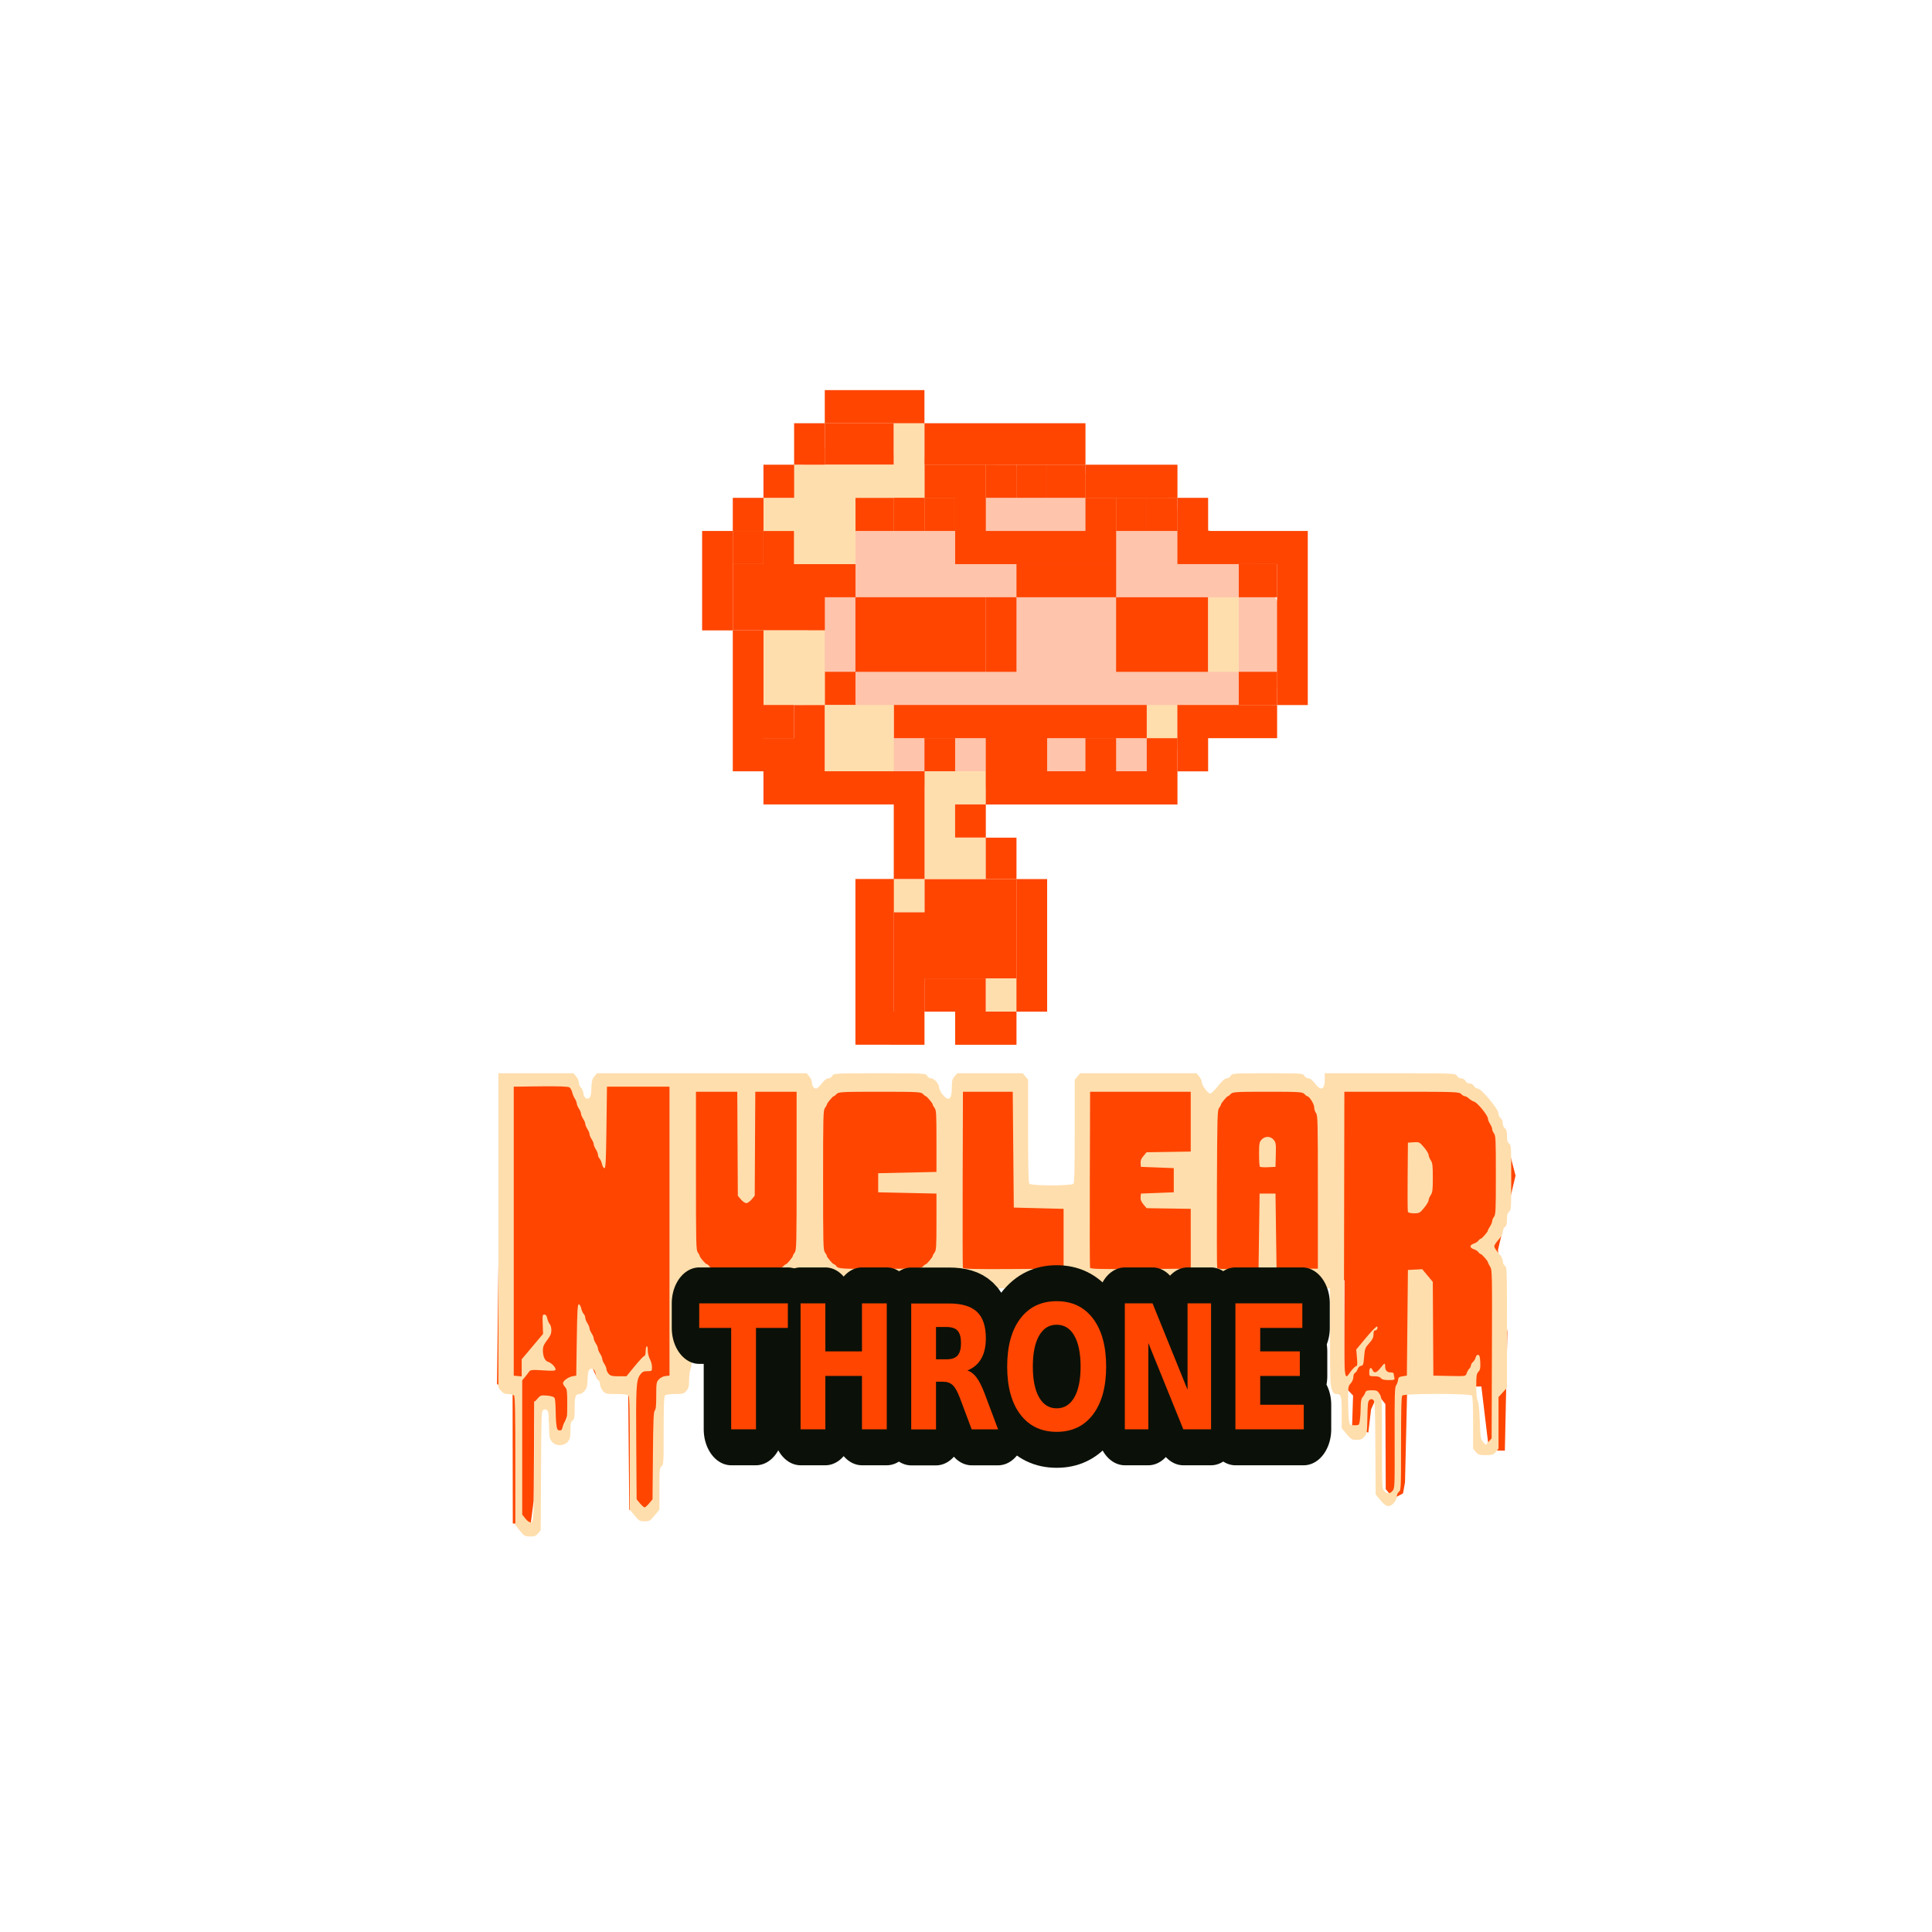 <svg xmlns="http://www.w3.org/2000/svg" xmlns:xlink="http://www.w3.org/1999/xlink" viewBox="0 0 256 256"><defs><clipPath><rect width="70.65" height="70.65" rx="3.623" x="8.165" y="0.495" style="fill:url(#2);opacity:0.9;color:#000"/></clipPath><filter id="1" style="color-interpolation-filters:sRGB"><feColorMatrix values="1 0 0 0 0 0 1 0 0 0 0 0 1 0 0 0 0 0 1000 -500 "/></filter><filter id="0" style="color-interpolation-filters:sRGB"><feColorMatrix values="1 0 0 0 0 0 1 0 0 0 0 0 1 0 0 0 0 0 1000 -500 "/></filter><radialGradient r="12.672" cy="9.957" cx="7.118" gradientTransform="matrix(0 16.558 -20.328 0 247.4 -150.57)" gradientUnits="userSpaceOnUse" id="2"><stop style="stop-color:#505050"/><stop offset="0.262" style="stop-color:#2b2b2b"/><stop offset="0.705" style="stop-color:#0a0a0a"/><stop offset="1"/></radialGradient></defs><g transform="matrix(1 0 0 -1 1605.44 1711.48)" style="fill:#789"><path d="m -1349.86 1587.96 c -6.01 -237.78 -383.63 -95.37 -207.33 81.82 73.39 72.816 218.08 39.63 207.33 -81.82 z" style="fill:#fff;color:#000"/><g transform="matrix(4.003 0 0 -4.327 -1568.34 1694.25)"><g transform="translate(-0.039 10.959)" style="filter:url(#0)"><g transform="matrix(1.002 0 0 1.006 -0.05 0.868)"><path d="m 7.376,17.328 2.274,-0.01 0.503,0.979 0.378,-0.983 6.866,-0.031 c 0.191,0.462 0.386,0.91 0.905,-0.004 l 3.194,-0.015 0.704,1 0.453,-1.01 1.936,-0.009 0.076,3.67 2.062,-0.155 -0.1,-3.523 3.797,-0.017 0.478,0.777 0.956,-0.783 2.038,-0.009 0.88,0.7 0.478,-0.707 3.596,-0.016 1.049,0.521 0.564,0.799 0.443,1.568 -0.581,2.266 0.311,2.501 -0.083,3.606 -0.523,-0.009 -0.095,-0.727 -0.158,-1.217 -2.45,0.027 -0.056,2.235 -0.017,0.655 -0.065,0.337 -0.317,0.157 -0.254,-0.287 -0.012,-2.588 -0.253,-0.296 -0.22,0.458 -0.091,0.705 -0.537,-0.164 0.034,-0.963 -0.293,-0.283 0.009,-3.226 -21.631,0.074 -0.261,2.894 -0.75,0.3 -0.124,2.147 -0.022,1.359 -0.354,0.236 -0.485,-0.021 -0.037,-3.796 -1.01,-0.176 -0.344,-0.711 -0.244,0.488 -0.319,0.333 -0.056,0.911 -0.279,0.649 -0.32,0.108 -0.066,-1.044 -0.462,-0.066 -0.021,3.02 -0.103,0.742 -0.587,-0.045 -0.007,-4.148 -0.514,-0.087 z" style="fill:#ff4500"/><path d="m -656.47 237.76 l -5.313 -5.567 v -62.788 c 0 -47.17 -0.373 -63.16 -1.5 -64.29 -0.825 -0.825 -3.893 -1.5 -6.818 -1.5 -4.03 0 -6.088 -0.77 -8.5 -3.182 l -3.182 -3.182 v -154.32 v -154.32 h 44.32 h 44.32 l 3.182 3.182 c 1.75 1.75 3.182 4.531 3.182 6.179 0 1.649 1.076 3.751 2.391 4.672 1.315 0.921 2.581 3.287 2.813 5.257 0.53 4.499 3.899 6.886 6.984 4.948 1.654 -1.039 2.278 -3.401 2.557 -9.681 0.307 -6.91 0.895 -8.833 3.494 -11.432 l 3.125 -3.125 h 123.64 h 123.64 l 3.182 3.182 c 1.75 1.75 3.182 4.45 3.182 6 0 3.292 2.166 5.818 4.989 5.818 1.094 0 4.058 -2.25 6.586 -5 3.03 -3.297 5.671 -5 7.75 -5 1.8 0 3.824 -1.073 4.715 -2.5 1.522 -2.438 2.915 -2.5 55.96 -2.5 53.04 0 54.44 0.062 55.96 2.5 0.87 1.393 2.915 2.5 4.619 2.5 3.746 0 9.421 5.413 9.421 8.986 0 1.442 1.828 4.505 4.063 6.805 7.161 7.372 10.938 5.09 10.938 -6.609 0 -6.71 0.451 -8.269 3.182 -11 l 3.182 -3.182 h 38.636 h 38.636 l 3.182 3.182 l 3.182 3.182 v 50.32 c 0 37.47 0.383 50.701 1.5 51.818 2.118 2.118 49.882 2.118 52 0 1.117 -1.117 1.5 -14.348 1.5 -51.818 v -50.32 l 3.182 -3.182 l 3.182 -3.182 h 68.64 h 68.64 l 3.182 3.182 c 1.75 1.75 3.182 4.362 3.182 5.805 0 3.035 7.23 10.984 10 10.994 1.031 0.004 5.12 -3.365 9.09 -7.487 4.998 -5.194 8.159 -7.494 10.302 -7.494 1.737 0 3.775 -1.095 4.652 -2.5 1.511 -2.419 2.915 -2.5 43.46 -2.5 40.545 0 41.949 0.081 43.46 2.5 0.891 1.427 2.915 2.5 4.715 2.5 2.079 0 4.719 1.703 7.75 5 7.169 7.797 11.575 6.275 11.575 -4 v -6 h 77.2 c 75.846 0 77.23 0.044 78.76 2.5 0.947 1.516 2.915 2.5 5 2.5 2.085 0 4.053 0.984 5 2.5 0.947 1.516 2.915 2.5 5 2.5 2.085 0 4.053 0.984 5 2.5 0.859 1.375 2.906 2.5 4.551 2.5 4.182 0 24.489 20.307 24.489 24.489 0 1.644 1.125 3.692 2.5 4.551 1.516 0.947 2.5 2.915 2.5 5 0 2.085 0.984 4.053 2.5 5 1.93 1.205 2.5 2.915 2.5 7.5 0 4.585 0.57 6.295 2.5 7.5 2.394 1.495 2.5 2.915 2.5 33.46 0 30.545 -0.106 31.965 -2.5 33.46 -1.93 1.205 -2.5 2.915 -2.5 7.5 0 4.585 -0.57 6.295 -2.5 7.5 -1.427 0.891 -2.5 2.915 -2.5 4.715 0 2.079 -1.703 4.719 -5 7.75 -2.75 2.528 -5 5.487 -5 6.575 0 1.088 2.25 4.047 5 6.575 3.297 3.03 5 5.671 5 7.75 0 1.8 1.073 3.824 2.5 4.715 2.443 1.526 2.5 2.915 2.5 60.674 v 59.11 l -5 4.597 l -5 4.597 v 25.307 v 25.307 l -3.182 3.182 c -2.795 2.795 -4.232 3.182 -11.818 3.182 -7.587 0 -9.02 -0.387 -11.818 -3.182 l -3.182 -3.182 v -25.318 c 0 -18.03 -0.432 -25.75 -1.5 -26.818 -2.146 -2.146 -79.85 -2.146 -82 0 -1.112 1.112 -1.5 13.322 -1.5 47.2 0 44.35 -0.074 45.746 -2.5 47.26 -1.393 0.87 -2.5 2.915 -2.5 4.619 0 4.219 -5.499 9.421 -9.958 9.421 -2.601 0 -5.172 -1.577 -9.303 -5.708 l -5.708 -5.708 l -0.328 -45.718 c -0.301 -41.972 -0.507 -45.831 -2.515 -47.1 -1.594 -1 -2.781 -1.01 -4.375 -0.003 -1.862 1.172 -2.24 3.726 -2.537 17.16 -0.332 14.969 -0.512 15.947 -3.494 18.929 -2.5 2.5 -4.395 3.145 -9.239 3.145 -5.572 0 -6.585 -0.491 -11.818 -5.724 l -5.724 -5.723 v -15.276 c 0 -16.439 -0.63 -18.276 -6.268 -18.276 -2.511 0 -3.757 -1.024 -5.375 -4.417 -1.861 -3.902 -2.107 -9.953 -2.107 -51.875 v -47.46 h -376.25 h -376.25 l -0.044 37.813 c -0.036 30.425 -0.393 38.423 -1.831 40.937 -1 1.753 -1.806 6.529 -1.831 10.881 -0.038 6.61 -0.514 8.226 -3.226 10.938 -2.895 2.895 -4.111 3.182 -13.5 3.182 -6.359 0 -10.894 0.576 -11.818 1.5 -1.091 1.091 -1.5 10.544 -1.5 34.699 0 31.846 -0.102 33.26 -2.5 34.761 -2.335 1.458 -2.5 2.915 -2.5 22.08 v 20.516 l -5.724 5.724 c -5.222 5.222 -6.254 5.724 -11.776 5.724 -5.522 0 -6.554 -0.502 -11.776 -5.724 l -5.724 -5.724 v -55.28 c 0 -41.33 -0.379 -55.655 -1.5 -56.776 -0.972 -0.972 -6.02 -1.5 -14.318 -1.5 -12.07 0 -13 -0.186 -16 -3.182 -1.75 -1.75 -3.182 -4.531 -3.182 -6.179 0 -1.649 -1.076 -3.751 -2.391 -4.672 -1.315 -0.921 -2.581 -3.287 -2.813 -5.257 -0.53 -4.499 -3.899 -6.886 -6.984 -4.948 -1.654 1.039 -2.278 3.401 -2.557 9.681 -0.307 6.91 -0.895 8.833 -3.494 11.432 -1.719 1.719 -4.393 3.125 -5.943 3.125 -4.833 0 -5.818 2.32 -5.818 13.699 0 9.346 -0.316 10.897 -2.5 12.261 -2.08 1.299 -2.5 2.915 -2.5 9.619 0 6.966 -0.431 8.488 -3.182 11.239 -4.525 4.525 -14.09 4.547 -18.594 0.042 -2.903 -2.903 -3.166 -4.143 -3.494 -16.429 -0.295 -11.05 -0.723 -13.522 -2.542 -14.666 -1.593 -1 -2.782 -1 -4.375 0.002 -2.025 1.277 -2.212 5.72 -2.512 59.64 l -0.325 58.26 l -3.169 3.169 c -2.635 2.635 -4.267 3.145 -9.675 3.02 -5.993 -0.134 -6.924 -0.583 -11.818 -5.712 z m 16.13 -19.14 c 0.447 -5.844 0.869 -32.32 0.938 -58.829 l 0.124 -48.2 l 3.669 -3.515 c 3.385 -3.243 4.263 -3.472 11.349 -2.959 4.792 0.347 8.106 1.228 8.812 2.344 0.622 0.983 1.173 6.288 1.223 11.788 0.05 5.5 0.49 12.25 0.978 15 0.754 4.253 1.35 5 3.99 5 2.427 0 3.187 -0.722 3.487 -3.308 0.211 -1.819 1.476 -4.297 2.813 -5.506 2.142 -1.939 2.43 -3.927 2.43 -16.811 0 -13.03 -0.272 -14.858 -2.5 -16.875 -1.375 -1.244 -2.5 -2.954 -2.5 -3.8 0 -2.302 6.286 -6.116 11.25 -6.825 l 4.375 -0.625 l 0.625 -35 c 0.523 -29.3 0.917 -35 2.421 -35 0.988 0 2.251 1.757 2.808 3.905 0.557 2.148 1.858 4.607 2.892 5.466 1.034 0.858 1.88 2.541 1.88 3.739 0 1.198 1.125 3.609 2.5 5.357 1.375 1.748 2.5 3.998 2.5 5 0 1 1.125 3.252 2.5 5 1.375 1.748 2.5 3.998 2.5 5 0 1 1.125 3.252 2.5 5 1.375 1.748 2.5 3.998 2.5 5 0 1 1.125 3.252 2.5 5 1.375 1.748 2.5 3.998 2.5 5 0 1 1.125 3.252 2.5 5 1.375 1.748 2.5 4.074 2.5 5.169 0 1.095 1.125 3.115 2.5 4.49 2.052 2.052 4.167 2.5 11.805 2.5 h 9.305 l 9.84 -10 c 5.412 -5.5 10.506 -10 11.32 -10 0.854 0 1.48 -1.821 1.48 -4.301 0 -2.366 0.563 -4.649 1.25 -5.074 0.749 -0.463 1.253 1.135 1.258 3.989 0.005 2.647 1.111 6.427 2.492 8.511 1.366 2.063 2.487 5.578 2.492 7.813 0.007 3.971 -0.116 4.063 -5.506 4.063 -4.584 0 -6.04 0.628 -8.648 3.724 -4.485 5.33 -4.892 11.88 -4.395 70.815 l 0.432 51.28 l 3.966 3.966 c 2.181 2.181 4.615 3.966 5.409 3.966 0.793 0 3.227 -1.785 5.409 -3.966 l 3.966 -3.966 l 0.445 -42.866 c 0.361 -34.722 0.776 -43.14 2.188 -44.31 1.288 -1.069 1.742 -4.876 1.742 -14.587 0 -12.391 0.177 -13.305 3.107 -16.02 1.818 -1.685 5.059 -3.041 7.813 -3.268 l 4.706 -0.389 v -141.87 v -141.87 h -36.875 h -36.875 l -0.625 40 c -0.526 33.645 -0.91 40 -2.421 40 -0.988 0 -2.251 -1.757 -2.808 -3.905 -0.557 -2.148 -1.858 -4.607 -2.892 -5.466 -1.034 -0.858 -1.88 -2.541 -1.88 -3.739 0 -1.198 -1.125 -3.609 -2.5 -5.357 -1.375 -1.748 -2.5 -3.998 -2.5 -5 0 -1 -1.125 -3.252 -2.5 -5 -1.375 -1.748 -2.5 -3.998 -2.5 -5 0 -1 -1.125 -3.252 -2.5 -5 -1.375 -1.748 -2.5 -3.998 -2.5 -5 0 -1 -1.125 -3.252 -2.5 -5 -1.375 -1.748 -2.5 -3.998 -2.5 -5 0 -1 -1.125 -3.252 -2.5 -5 -1.375 -1.748 -2.5 -3.998 -2.5 -5 0 -1 -1.039 -3.163 -2.309 -4.803 -1.27 -1.64 -2.683 -4.512 -3.14 -6.382 -0.457 -1.871 -1.93 -3.99 -3.274 -4.709 -1.566 -0.838 -13.795 -1.188 -34.05 -0.974 l -31.604 0.334 v 141.88 v 141.88 l 4.688 0.388 l 4.688 0.388 v -8.417 v -8.417 l 12.618 -12.487 l 12.618 -12.487 l -0.431 -9.484 c -0.395 -8.695 -0.229 -9.484 1.99 -9.484 1.662 0 2.738 1.224 3.433 3.905 0.557 2.148 1.858 4.607 2.892 5.466 1.034 0.858 1.88 3.538 1.88 5.955 0 3.39 -1.143 5.635 -5 9.819 -3.834 4.159 -5 6.438 -5 9.768 0 6.158 2.394 10.646 6.152 11.531 3.808 0.897 8.848 5.177 8.848 7.513 0 1.314 -2.985 1.486 -14.782 0.852 -13.12 -0.705 -14.982 -0.55 -16.563 1.378 -0.979 1.195 -3.187 3.581 -4.905 5.302 l -3.125 3.128 v 65.892 v 65.892 l 3.75 3.957 c 2.168 2.287 4.805 3.838 6.25 3.674 2.208 -0.249 2.595 -1.522 3.313 -10.907 z m 1013.61 -20.05 c 2.489 -2.489 2.548 -3.774 2.391 -51.968 -0.138 -42.26 0.11 -49.72 1.709 -51.51 1.029 -1.152 2.062 -3.501 2.297 -5.219 0.356 -2.611 1.249 -3.228 5.426 -3.75 l 5 -0.625 l 0.625 -51.875 l 0.625 -51.875 l 8.44 -0.37 l 8.44 -0.37 l 6.232 6.232 l 6.232 6.232 l 0.328 46.01 l 0.328 46.01 l 19.08 0.345 c 18.946 0.343 19.09 0.325 20.18 -2.551 0.606 -1.593 2 -3.645 3.106 -4.561 1.103 -0.915 2.01 -2.407 2.01 -3.315 0 -0.908 1.044 -2.386 2.321 -3.284 1.276 -0.898 2.731 -2.931 3.232 -4.517 0.561 -1.775 1.711 -2.731 2.992 -2.488 1.587 0.302 2.168 2.04 2.448 7.327 0.301 5.685 -0.092 7.348 -2.188 9.244 -2.228 2.02 -2.555 3.816 -2.555 14.04 0 7.807 0.577 12.65 1.727 14.494 1.133 1.817 1.992 8.736 2.499 20.12 0.73 16.427 0.939 17.51 3.898 20.253 l 3.126 2.897 l 3.438 -3.185 l 3.438 -3.185 l 0.335 -82.67 c 0.329 -81.22 0.291 -82.73 -2.188 -86.08 -1.387 -1.877 -2.523 -3.759 -2.523 -4.184 0 -1.242 -7.194 -8.08 -8.501 -8.08 -0.656 0 -1.895 -0.846 -2.753 -1.88 -0.858 -1.034 -3.318 -2.335 -5.466 -2.892 -2.148 -0.557 -3.905 -1.784 -3.905 -2.728 0 -0.944 1.757 -2.171 3.905 -2.728 2.148 -0.557 4.607 -1.858 5.466 -2.892 0.858 -1.034 2.097 -1.88 2.753 -1.88 1.346 0 8.501 -6.854 8.501 -8.144 0 -0.46 1.125 -2.267 2.5 -4.01 1.375 -1.748 2.5 -4.04 2.5 -5.099 0 -1.056 0.984 -3.01 2.188 -4.338 1.984 -2.192 2.188 -6 2.188 -40.905 0 -34.901 -0.204 -38.713 -2.188 -40.905 -1.203 -1.329 -2.188 -3.281 -2.188 -4.338 0 -1.056 -1.125 -3.351 -2.5 -5.099 -1.375 -1.748 -2.5 -4.108 -2.5 -5.243 0 -2.975 -12.326 -15.578 -16.15 -16.51 -1.776 -0.433 -4.571 -1.826 -6.21 -3.097 -1.64 -1.27 -3.845 -2.309 -4.902 -2.309 -1.056 0 -3.01 -0.984 -4.337 -2.188 -2.238 -2.027 -7.393 -2.188 -70.1 -2.188 h -67.68 l -0.318 139.69 c -0.354 155.47 -1.01 144.61 8.118 134.69 2.528 -2.75 5.339 -5 6.246 -5 1.281 0 1.463 -1.811 0.816 -8.128 l -0.833 -8.128 l 11.935 -11.935 c 6.75 -6.75 12.288 -11.364 12.747 -10.622 1.08 1.748 -0.293 3.813 -2.535 3.813 -1.188 0 -1.801 1.343 -1.801 3.942 0 3.01 -1.206 5.056 -5.093 8.644 -4.732 4.368 -5.153 5.308 -5.938 13.245 -0.758 7.671 -1.139 8.585 -3.724 8.952 -1.611 0.228 -3.359 1.668 -3.967 3.267 -0.598 1.572 -1.974 3.199 -3.058 3.615 -1.113 0.427 -1.971 2.208 -1.971 4.09 0 1.95 -1.297 4.535 -3.125 6.23 -2.988 2.769 -3.122 3.516 -3.053 17.02 0.04 7.767 0.471 16.372 0.959 19.12 0.879 4.955 0.937 5 6.469 5 5.532 0 5.591 -0.045 6.469 -5 0.488 -2.75 0.919 -8.494 0.959 -12.764 0.054 -5.828 0.645 -8.321 2.372 -10 1.265 -1.23 2.654 -3.221 3.086 -4.424 0.615 -1.712 2.237 -2.188 7.465 -2.188 5.952 0 6.977 0.403 9.414 3.699 2.693 3.642 2.735 4.387 2.735 48.13 0 42.759 0.094 44.519 2.5 46.926 3.198 3.198 6.82 3.18 10.05 -0.052 z m -13.802 -110.57 c -0.994 -1.198 -3.758 -1.875 -7.653 -1.875 -5.914 0 -6.097 -0.11 -6.097 -3.676 0 -4.599 1.94 -5.956 3.731 -2.609 1.967 3.676 4.789 3.128 9.475 -1.84 4.856 -5.149 5.544 -5.335 5.544 -1.5 0 3.842 2.249 5.875 6.5 5.875 1.925 0 3.508 0.422 3.517 0.938 0.01 0.516 0.356 2.203 0.771 3.75 0.72 2.688 0.421 2.813 -6.739 2.813 -5.135 0 -7.982 -0.59 -9.05 -1.875 z m 31.814 -163.46 c -0.334 -0.87 -0.457 -16.48 -0.273 -34.687 l 0.334 -33.11 l 6.754 -0.384 c 6.475 -0.369 6.979 -0.164 12.188 4.948 2.988 2.933 5.433 6.264 5.433 7.403 0 1.139 1.125 3.501 2.5 5.249 2.162 2.748 2.5 5.071 2.5 17.16 0 12.09 -0.338 14.411 -2.5 17.16 -1.375 1.748 -2.5 4.065 -2.5 5.15 0 1.084 -2.367 4.384 -5.26 7.331 -4.89 4.983 -5.728 5.36 -11.914 5.36 -4.214 0 -6.877 -0.58 -7.261 -1.582 z m -737.16 53.77 c 1.328 -1.203 2.836 -2.188 3.351 -2.188 1.218 0 8.243 -7.03 8.243 -8.243 0 -0.514 0.984 -2.023 2.188 -3.352 2.034 -2.247 2.188 -7.869 2.188 -80.1 v -77.68 h -24.375 h -24.375 l -0.327 51.05 l -0.327 51.05 l -3.64 3.64 c -2 2 -4.851 3.64 -6.332 3.64 -1.481 0 -4.33 -1.638 -6.332 -3.64 l -3.64 -3.64 l -0.327 -51.05 l -0.327 -51.05 h -24.375 h -24.375 v 77.68 c 0 72.23 0.154 77.852 2.188 80.1 1.203 1.329 2.188 2.837 2.188 3.352 0 1.362 7.096 8.243 8.501 8.243 0.656 0 1.866 0.811 2.689 1.803 2.228 2.685 6.03 2.906 47.12 2.732 33.998 -0.144 37.919 -0.373 40.1 -2.347 z m 165 0 c 1.328 -1.203 2.836 -2.188 3.351 -2.188 1.218 0 8.243 -7.03 8.243 -8.243 0 -0.514 0.984 -2.02 2.188 -3.351 1.945 -2.148 2.188 -5.487 2.188 -30.1 v -27.683 l -34.375 -0.625 l -34.375 -0.625 v -9.375 v -9.375 l 34.375 -0.625 l 34.375 -0.625 v -30.18 c 0 -26.992 -0.231 -30.438 -2.188 -32.598 -1.203 -1.328 -2.188 -2.836 -2.188 -3.351 0 -1.218 -7.03 -8.243 -8.243 -8.243 -0.514 0 -2.023 -0.984 -3.352 -2.188 -2.215 -2 -6.48 -2.188 -50.905 -2.188 -44.42 0 -48.69 0.183 -50.905 2.188 -1.329 1.203 -2.838 2.188 -3.352 2.188 -1.218 0 -8.243 7.03 -8.243 8.243 0 0.514 -0.984 2.023 -2.188 3.352 -2.027 2.24 -2.188 7.433 -2.188 70.905 0 63.47 0.16 68.66 2.188 70.905 1.203 1.329 2.188 2.838 2.188 3.352 0 1.362 7.096 8.243 8.501 8.243 0.656 0 1.866 0.811 2.689 1.803 2.255 2.717 5.753 2.892 54.618 2.726 41.15 -0.14 45.4 -0.349 47.598 -2.341 z m 165.97 -27.19 v -29.375 l -29.375 -0.625 l -29.375 -0.625 l -0.625 -56.875 l -0.625 -56.875 h -29.375 h -29.375 l -0.324 85.63 c -0.178 47.09 -0.053 86.33 0.278 87.2 0.474 1.242 13.09 1.506 59.699 1.25 l 59.1 -0.325 v -29.375 z m 150 0 v -29.375 l -26.06 -0.338 l -26.06 -0.338 l -3.712 -3.712 c -2.68 -2.68 -3.602 -4.672 -3.316 -7.162 l 0.397 -3.449 l 19.375 -0.625 l 19.375 -0.625 v -11.875 v -11.875 l -19.375 -0.625 l -19.375 -0.625 l -0.397 -3.449 c -0.286 -2.49 0.636 -4.482 3.316 -7.162 l 3.712 -3.712 l 26.06 -0.338 l 26.06 -0.338 v -29.375 v -29.375 h -59.37 h -59.37 l -0.324 85.63 c -0.178 47.09 -0.053 86.33 0.278 87.2 0.474 1.242 13.09 1.506 59.699 1.25 l 59.1 -0.325 v -29.375 z m 80.63 -7.5 l 0.625 -36.875 h 9.375 h 9.375 l 0.625 36.875 l 0.625 36.875 h 24.375 h 24.375 v -75.18 c 0 -69.848 -0.155 -75.35 -2.188 -77.6 -1.203 -1.329 -2.188 -3.962 -2.188 -5.852 0 -3.167 -5.813 -10.743 -8.243 -10.743 -0.514 0 -2.023 -0.984 -3.352 -2.188 -2.199 -1.99 -6.123 -2.188 -43.4 -2.188 -37.28 0 -41.21 0.198 -43.4 2.188 -1.329 1.203 -2.838 2.188 -3.352 2.188 -1.218 0 -8.243 7.03 -8.243 8.243 0 0.514 -0.984 2.023 -2.188 3.351 -2.024 2.236 -2.215 8.11 -2.555 78.74 -0.202 41.979 -0.074 77.09 0.284 78.02 0.523 1.364 5.373 1.63 24.742 1.357 l 24.09 -0.34 l 0.625 -36.875 z m 0.883 -63.28 c -0.486 -0.486 -0.883 -6.03 -0.883 -12.332 0 -10.351 0.277 -11.709 2.893 -14.167 3.99 -3.749 10.804 -3.641 14.438 0.228 2.515 2.677 2.734 4.02 2.405 14.688 l -0.362 11.742 l -8.805 0.362 c -4.843 0.199 -9.202 -0.035 -9.688 -0.521 z" transform="matrix(0.028 0 0 0.031 26.393 23.509)" style="fill:#ffdead"/></g><g transform="matrix(0.909 0 0 1.101 -0.091 3.899)"><g style="fill:none;stroke:#0b1108;stroke-linecap:round;stroke-linejoin:round;stroke-width:2"><path d="m 15.409 19.14 h 3.228 v 0.683 h -1.161 v 2.82 h -0.903 v -2.82 h -1.164 v -0.683 z" id="3"/><path d="m 19.1 19.14 h 0.903 v 1.335 h 1.333 v -1.335 h 0.903 v 3.503 h -0.903 v -1.485 h -1.333 v 1.485 h -0.903 v -3.503 z" id="4"/><path d="m 24.412 20.696 q 0.284 0 0.406 -0.106 0.124 -0.106 0.124 -0.347 0 -0.239 -0.124 -0.343 -0.122 -0.103 -0.406 -0.103 h -0.38 v 0.899 h 0.38 z m -0.38 0.624 v 1.326 h -0.903 v -3.503 h 1.38 q 0.692 0 1.014 0.232 0.324 0.232 0.324 0.734 0 0.347 -0.169 0.57 -0.167 0.223 -0.504 0.328 0.185 0.042 0.331 0.192 0.148 0.148 0.298 0.45 l 0.49 0.995 h -0.962 l -0.427 -0.87 q -0.129 -0.263 -0.263 -0.359 -0.131 -0.096 -0.352 -0.096 h -0.256 z" id="5"/><path d="m 28.426 19.734 q -0.413 0 -0.64 0.305 -0.228 0.305 -0.228 0.859 0 0.551 0.228 0.856 0.228 0.305 0.64 0.305 0.415 0 0.643 -0.305 0.228 -0.305 0.228 -0.856 0 -0.554 -0.228 -0.859 -0.228 -0.305 -0.643 -0.305 z m 0 -0.655 q 0.845 0 1.323 0.483 0.479 0.483 0.479 1.335 0 0.849 -0.479 1.333 -0.479 0.483 -1.323 0.483 -0.842 0 -1.323 -0.483 -0.479 -0.483 -0.479 -1.333 0 -0.852 0.479 -1.335 0.481 -0.483 1.323 -0.483 z" id="6"/><path d="m 30.908 19.14 h 1.01 l 1.274 2.402 v -2.402 h 0.856 v 3.503 h -1.01 l -1.274 -2.402 v 2.402 h -0.856 v -3.503 z" id="7"/><path d="m 34.934 19.14 h 2.438 v 0.683 h -1.534 v 0.652 h 1.443 v 0.683 h -1.443 v 0.802 h 1.586 v 0.683 h -2.489 v -3.503 z" id="8"/></g><g style="fill:#ff4500;stroke:none"><use xlink:href="#3"/><use xlink:href="#4"/><use xlink:href="#5"/><use xlink:href="#6"/><use xlink:href="#7"/><use xlink:href="#8"/></g></g></g><g transform="matrix(0.203 0 0 0.203 24.993 23.658)" style="filter:url(#1)"><path d="m -37.876 -68.86 l 58.892 5.312 c 0 4.608 7.253 6.829 11.63 9.954 4.651 3.321 6.502 7.515 8.64 11.448 1.856 3.415 -2.794 9.906 -2.759 13.703 0.012 1.31 -8.565 0.956 -11.768 2.495 -3.574 1.717 -5.281 5.337 -5.281 6.974 -19.6 3.249 -39.448 1.197 -59.35 0.693 l 1.386 -36.03 z" style="fill:#ffa07a;opacity:0.62"/><g transform="translate(102.54 -38.799)" style="fill:#ff4500"><path d="m -141.82 18.986 h -5 v -2.5 v -2.5 h 2.5 h 2.5 v -2.5 v -2.5 h 2.5 h 2.5 v -2.5 v -2.5 h 2.5 h 2.5 v 2.5 v 2.5 h -2.5 h -2.5 v 5 v 5 h -5 z m 60 0 h -2.5 v -2.5 v -2.5 h 2.5 h 2.5 v 2.5 v 2.5 h -2.5 z m 15.625 -10 h -3.125 v -2.5 v -2.5 h 3.125 h 3.125 v 2.5 v 2.5 h -3.125 z m -78.12 -11.25 h -7.5 v -5 v -5 h 2.5 h 2.5 v -2.5 v -2.5 h 2.5 h 2.5 v 2.5 v 2.5 h 5 h 5 v 2.5 v 2.5 h -2.5 h -2.5 v 2.5 v 2.5 h -7.5 z m 46.875 -5 h -8.125 v -2.5 v -2.5 h 8.125 h 8.125 v 2.5 v 2.5 h -8.125 z m 31.25 0 h -3.125 v -2.5 v -2.5 h 3.125 h 3.125 v 2.5 v 2.5 h -3.125 z m -62.5 -10 h -3.125 v -2.5 v -2.5 h 3.125 h 3.125 v 2.5 v 2.5 h -3.125 z m 10.625 0 h -2.5 v -2.5 v -2.5 h 2.5 h 2.5 v 2.5 v 2.5 h -2.5 z m 31.25 0 h -2.5 v -2.5 v -2.5 h 2.5 h 2.5 v 2.5 v 2.5 h -2.5 z m -21.25 -5 h -2.5 v -2.5 v -2.5 h 2.5 h 2.5 v 2.5 v 2.5 h -2.5 z m 10.625 0 h -3.125 v -2.5 v -2.5 h 3.125 h 3.125 v 2.5 v 2.5 h -3.125 z m -33.75 -5 h -5.625 v -3.125 v -3.125 h 5.625 h 5.625 v 3.125 v 3.125 h -5.625 z"/><path d="m -123.07 55.24 h -2.5 v -7.5 v -7.5 h 2.5 h 2.5 v -2.5 v -2.5 h 7.5 h 7.5 v 7.5 v 7.5 h -7.5 h -7.5 v 2.5 v 2.5 h -2.5 z m 17.5 -36.25 h -5 v -2.5 v -2.5 h -7.5 h -7.5 v -2.5 v -2.5 h 20.625 h 20.625 v 2.5 v 2.5 h -8.125 h -8.125 v 2.5 v 2.5 h -5 z m 23.75 -15 h -7.5 v -5.625 v -5.625 h 7.5 h 7.5 v 5.625 v 5.625 h -7.5 z m -20.625 -16.25 h -13.12 v -5 v -5 h -2.5 h -2.5 v -2.5 v -2.5 h 5 h 5 v 5 v 5 h 8.125 h 8.125 v -2.5 v -2.5 h 2.5 h 2.5 v 5 v 5 h -13.12 z"/><path d="m -121.2 3.986 h -10.625 v -5.625 v -5.625 h 10.625 h 10.625 v 5.625 v 5.625 h -10.625 z"/><path d="m -108.07 55.24 h -2.5 v -2.5 v -2.5 h 2.5 h 2.5 v 2.5 v 2.5 h -2.5 z m -15 -15 h -2.5 v -2.5 v -2.5 h 2.5 h 2.5 v -8.125 v -8.125 h 5 h 5 v 2.5 v 2.5 h -2.5 h -2.5 v 2.5 v 2.5 h 2.5 h 2.5 v 3.125 v 3.125 h -5 h -5 v 2.5 v 2.5 h -2.5 z m -8.125 -21.25 h -5.625 v -5 v -5 h -5 h -5 v -5.625 v -5.625 h 5 h 5 v 5.625 v 5.625 h 5.625 h 5.625 v 5 v 5 h -5.625 z m 49.38 -5 h -2.5 v -2.5 v -2.5 h 2.5 h 2.5 v 2.5 v 2.5 h -2.5 z m 10 -10 h -2.5 v -5.625 v -5.625 h 2.5 h 2.5 v 5.625 v 5.625 h -2.5 z m -65 -16.25 h -5 v -2.5 v -2.5 h -2.5 h -2.5 v -2.5 v -2.5 h 2.5 h 2.5 v -2.5 v -2.5 h 8.125 h 8.125 v -3.125 v -3.125 h 2.5 h 2.5 v 5.625 v 5.625 h -5.625 h -5.625 v 5 v 5 h -5 z" style="fill:#ffdead"/><path d="m -108.07 3.986 h -2.5 v -5.625 v -5.625 h 2.5 h 2.5 v 5.625 v 5.625 h -2.5 z"/><path d="m -118.07 18.986 h -2.5 v -2.5 v -2.5 h 2.5 h 2.5 v 2.5 v 2.5 h -2.5 z m 26.25 0 h -2.5 v -2.5 v -2.5 h 2.5 h 2.5 v 2.5 v 2.5 h -2.5 z m -52.5 -5 h -2.5 v -2.5 v -2.5 h 2.5 h 2.5 v 2.5 v 2.5 h -2.5 z m -5 -26.25 h -2.5 v -2.5 v -2.5 h 2.5 h 2.5 v 2.5 v 2.5 h -2.5 z m 26.25 -5 h -2.5 v -2.5 v -2.5 h 2.5 h 2.5 v 2.5 v 2.5 h -2.5 z m 41.25 0 h -2.5 v -2.5 v -2.5 h 2.5 h 2.5 v 2.5 v 2.5 h -2.5 z m -21.25 -5 h -2.5 v -2.5 v -2.5 h 2.5 h 2.5 v 2.5 v 2.5 h -2.5 z"/><path d="m -126.2 60.24 h -5.625 v -12.5 v -12.5 h 3.125 h 3.125 v -5.625 v -5.625 h -10.625 h -10.625 v -2.5 v -2.5 h -2.5 h -2.5 v -10.625 v -10.625 h -2.5 h -2.5 v -7.5 v -7.5 h 2.5 h 2.5 v -2.5 v -2.5 h 2.5 h 2.5 v -2.5 v -2.5 h 2.5 h 2.5 v -3.125 v -3.125 h 2.5 h 2.5 v -2.5 v -2.5 h 8.125 h 8.125 v 2.5 v 2.5 h 13.13 h 13.13 v 3.125 v 3.125 h 7.5 h 7.5 v 2.5 v 2.5 h 2.5 h 2.5 v 2.5 v 2.5 h 8.125 h 8.125 v 13.13 v 13.13 h -2.5 h -2.5 v 2.5 v 2.5 h -5.625 h -5.625 v 2.5 v 2.5 h -2.5 h -2.5 v 2.5 v 2.5 h -15.625 h -15.625 v 2.5 v 2.5 h 2.5 h 2.5 v 3.125 v 3.125 h 2.5 h 2.5 v 10 v 10 h -2.5 h -2.5 v 2.5 v 2.5 h -5 h -5 v -2.5 v -2.5 h -2.5 h -2.5 v 2.5 v 2.5 h -5.625 z m 3.125 -5 h 2.5 v -2.5 v -2.5 h 5 h 5 v 2.5 v 2.5 h 2.5 h 2.5 v -10 v -10 h -2.5 h -2.5 v -3.125 v -3.125 h -2.5 h -2.5 v -2.5 v -2.5 h 2.5 h 2.5 v -2.5 v -2.5 h 15.625 h 15.625 v -5 v -5 h 8.125 h 8.125 v -10.625 v -10.625 h -8.125 h -8.125 v -5 v -5 h -7.5 h -7.5 v -2.5 v -2.5 h -13.12 h -13.12 v -3.125 v -3.125 h -8.125 h -8.125 v 3.125 v 3.125 h -2.5 h -2.5 v 2.5 v 2.5 h -2.5 h -2.5 v 2.5 v 2.5 h -2.5 h -2.5 v 7.5 v 7.5 h 2.5 h 2.5 v 10.625 v 10.625 h 13.13 h 13.13 v 8.125 v 8.125 h -2.5 h -2.5 v 10 v 10 h 2.5 z"/></g></g></g></g></svg>
